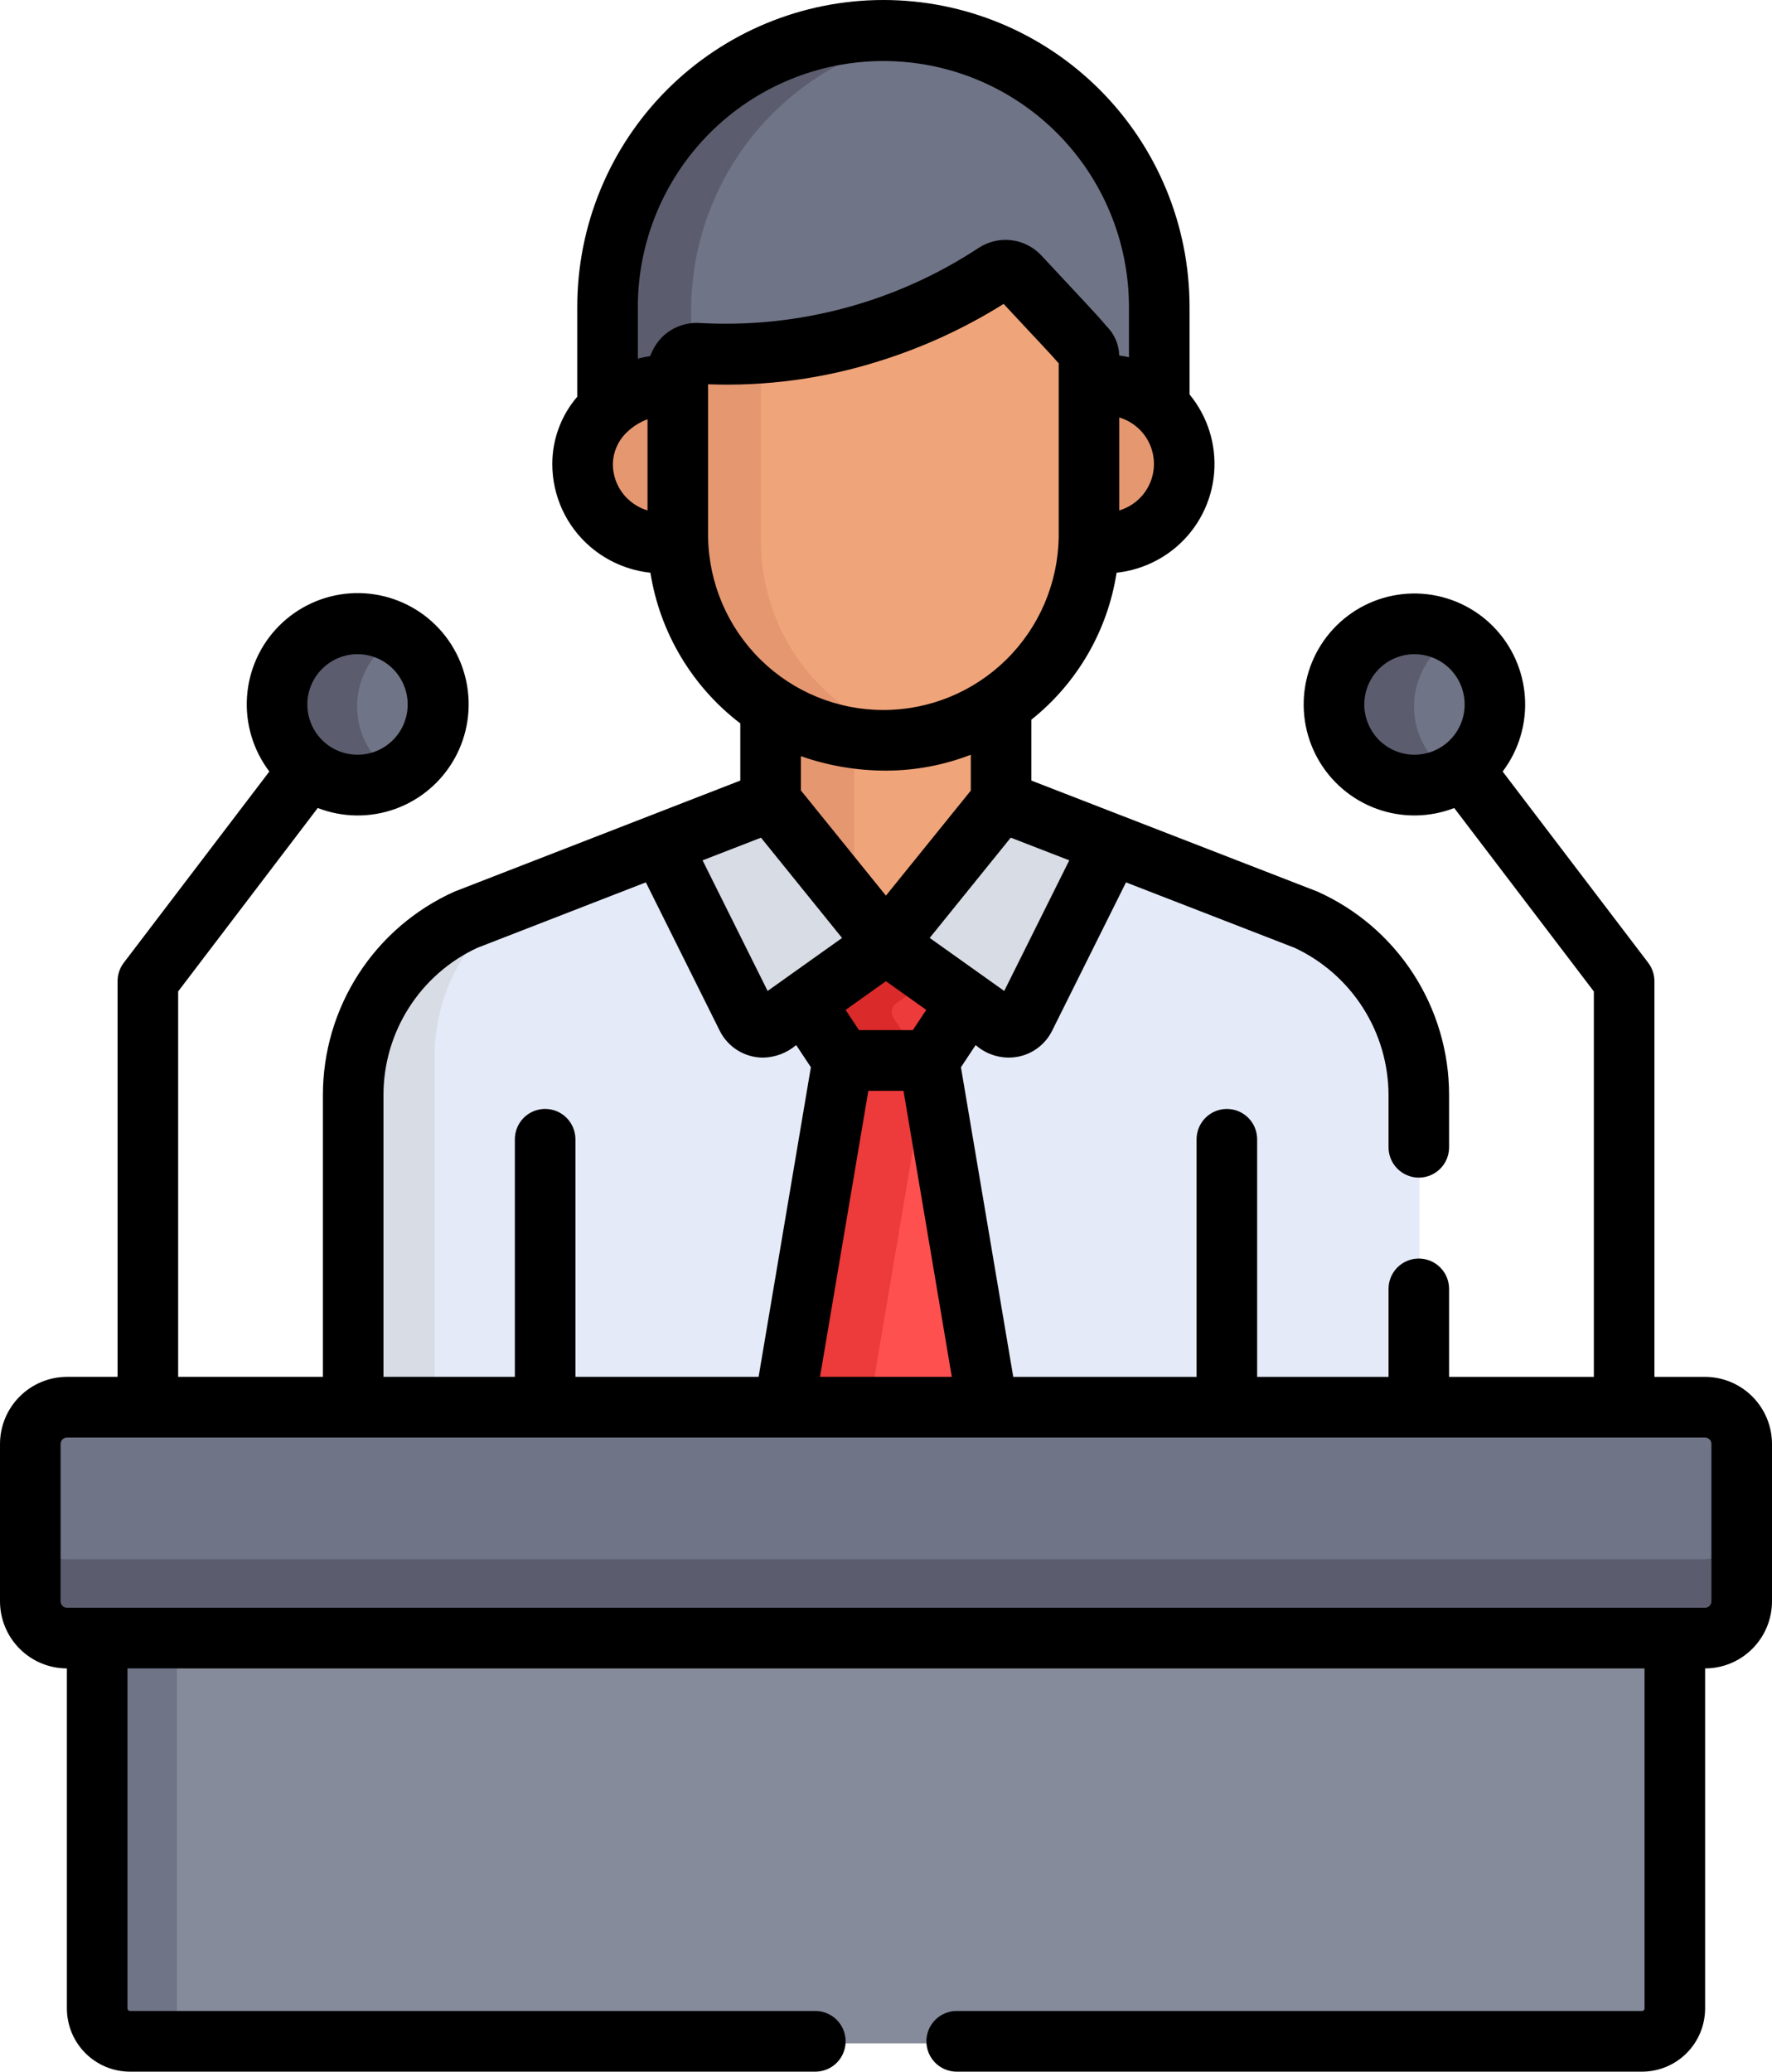 <svg width="71" height="83" viewBox="0 0 71 83" fill="none" xmlns="http://www.w3.org/2000/svg">
<g clip-path="url(#clip0)">
<path d="M35.311 1.297C33.852 1.297 32.407 1.585 31.059 2.144C29.711 2.704 28.487 3.524 27.455 4.558C26.423 5.591 25.605 6.819 25.047 8.169C24.488 9.52 24.201 10.968 24.201 12.43V16.931C24.577 16.58 25.025 16.316 25.514 16.155C26.003 15.995 26.52 15.944 27.031 16.005V15.45C27.031 15.346 27.053 15.243 27.094 15.147C27.136 15.052 27.196 14.966 27.273 14.895C27.349 14.824 27.439 14.769 27.537 14.735C27.635 14.7 27.739 14.686 27.843 14.694C32.074 14.925 36.269 13.796 39.815 11.472C39.964 11.374 40.143 11.332 40.321 11.354C40.498 11.375 40.661 11.459 40.783 11.59C43.609 14.633 43.592 14.516 43.592 14.913V16.002C44.095 15.916 44.612 15.946 45.102 16.09C45.593 16.233 46.044 16.487 46.422 16.831V12.43C46.422 10.968 46.134 9.52 45.576 8.169C45.017 6.819 44.199 5.591 43.167 4.558C42.136 3.524 40.911 2.704 39.563 2.144C38.215 1.585 36.77 1.297 35.311 1.297Z" fill="#707487"/>
<path d="M27.695 12.43C27.695 9.781 28.638 7.218 30.354 5.203C32.07 3.188 34.447 1.852 37.058 1.435C35.471 1.182 33.849 1.277 32.302 1.713C30.755 2.149 29.321 2.917 28.099 3.962C26.877 5.007 25.896 6.305 25.223 7.767C24.549 9.229 24.201 10.82 24.201 12.43V16.931C24.577 16.58 25.025 16.316 25.514 16.155C26.003 15.995 26.52 15.944 27.031 16.005V15.45C27.031 15.265 27.099 15.087 27.221 14.948C27.343 14.81 27.512 14.721 27.695 14.698V12.43H27.695Z" fill="#5B5D6E"/>
<path d="M43.577 15.599V21.721C43.577 21.788 43.574 21.853 43.572 21.919C44.039 22.014 44.521 22.004 44.983 21.889C45.446 21.774 45.877 21.558 46.246 21.256C46.615 20.954 46.912 20.573 47.116 20.142C47.321 19.711 47.427 19.24 47.427 18.762C47.428 18.285 47.322 17.813 47.119 17.382C46.915 16.95 46.618 16.57 46.25 16.267C45.881 15.964 45.45 15.747 44.988 15.632C44.526 15.516 44.044 15.505 43.577 15.599Z" fill="#F0A479"/>
<path d="M46.426 16.44C46.047 16.091 45.593 15.834 45.099 15.688C44.605 15.543 44.084 15.512 43.577 15.599V21.721C43.577 21.788 43.573 21.853 43.572 21.919C44.08 22.008 44.602 21.978 45.097 21.832C45.592 21.686 46.047 21.429 46.426 21.079V16.44L46.426 16.44Z" fill="#E59770"/>
<path d="M27.056 21.729V15.594C26.592 15.529 26.119 15.56 25.668 15.687C25.217 15.814 24.797 16.033 24.434 16.33C24.072 16.628 23.774 16.997 23.561 17.415C23.348 17.833 23.223 18.291 23.195 18.76C23.2 19.237 23.308 19.708 23.514 20.138C23.72 20.569 24.018 20.949 24.387 21.251C24.756 21.553 25.187 21.77 25.649 21.887C26.111 22.004 26.593 22.018 27.06 21.927C27.059 21.861 27.056 21.795 27.056 21.729Z" fill="#F0A479"/>
<path d="M27.056 20.777C26.591 20.208 26.337 19.495 26.339 18.759C26.343 18.053 26.597 17.371 27.056 16.835V15.594C26.592 15.529 26.119 15.56 25.668 15.687C25.217 15.814 24.797 16.033 24.434 16.33C24.072 16.628 23.774 16.997 23.561 17.415C23.348 17.833 23.223 18.291 23.195 18.76C23.2 19.237 23.308 19.708 23.514 20.138C23.72 20.569 24.018 20.949 24.387 21.251C24.756 21.553 25.187 21.77 25.649 21.887C26.111 22.004 26.593 22.018 27.06 21.927C27.059 21.861 27.056 21.795 27.056 21.729V20.777Z" fill="#E59770"/>
<path d="M35.429 29.498C33.781 29.517 32.162 29.058 30.767 28.178V32.739L35.409 38.481L40.052 32.739V28.055C38.693 28.996 37.081 29.499 35.429 29.498Z" fill="#F0A479"/>
<path d="M34.221 29.419C32.993 29.266 31.813 28.843 30.767 28.178V32.739L34.221 37.012V29.419Z" fill="#E59770"/>
<path d="M52.333 37.114L40.052 32.348L35.409 38.09L30.767 32.348L18.498 37.114C17.147 37.734 16.002 38.728 15.197 39.979C14.392 41.23 13.961 42.685 13.955 44.174V64.53C13.955 64.932 14.115 65.318 14.399 65.602C14.683 65.887 15.068 66.047 15.469 66.047H55.362C55.764 66.047 56.148 65.887 56.432 65.602C56.716 65.318 56.876 64.932 56.876 64.53V44.174C56.87 42.685 56.439 41.23 55.634 39.979C54.83 38.728 53.684 37.734 52.333 37.114Z" fill="#E4EAF8"/>
<path d="M17.41 64.53V42.443C17.396 41.282 17.65 40.133 18.152 39.087C18.655 38.04 19.392 37.124 20.307 36.411L18.498 37.114C17.147 37.733 16.002 38.728 15.197 39.979C14.392 41.23 13.961 42.685 13.956 44.174V64.53C13.956 64.932 14.115 65.318 14.399 65.603C14.683 65.887 15.068 66.047 15.469 66.047H18.924C18.522 66.047 18.137 65.887 17.854 65.602C17.57 65.318 17.41 64.932 17.41 64.53Z" fill="#D8DCE5"/>
<path d="M40.783 11.199C40.661 11.068 40.498 10.985 40.321 10.963C40.143 10.941 39.964 10.983 39.815 11.081C36.269 13.405 32.074 14.534 27.843 14.303C27.739 14.296 27.635 14.309 27.537 14.344C27.439 14.379 27.349 14.433 27.273 14.504C27.196 14.575 27.136 14.661 27.094 14.757C27.052 14.852 27.031 14.955 27.031 15.059V21.71C27.062 23.89 27.948 25.97 29.497 27.501C31.047 29.032 33.136 29.89 35.311 29.89C37.487 29.89 39.576 29.032 41.125 27.501C42.675 25.97 43.561 23.89 43.592 21.71V14.522C43.592 14.125 43.609 14.242 40.783 11.199Z" fill="#F0A479"/>
<path d="M30.491 21.71V14.288C29.61 14.36 28.724 14.365 27.842 14.303C27.739 14.295 27.634 14.309 27.537 14.344C27.438 14.379 27.349 14.433 27.272 14.504C27.196 14.575 27.136 14.661 27.094 14.756C27.052 14.852 27.031 14.955 27.031 15.059V21.71C27.063 22.932 27.36 24.133 27.904 25.229C28.447 26.324 29.223 27.287 30.176 28.051C31.129 28.814 32.238 29.36 33.424 29.65C34.609 29.939 35.844 29.966 37.041 29.727C35.195 29.352 33.534 28.349 32.34 26.888C31.147 25.427 30.494 23.598 30.491 21.71Z" fill="#E59770"/>
<path d="M41.015 41.04L44.487 34.069L40.052 32.348L35.409 38.09L39.936 41.311C40.022 41.372 40.12 41.414 40.224 41.434C40.328 41.453 40.435 41.45 40.537 41.425C40.64 41.399 40.736 41.351 40.818 41.285C40.901 41.219 40.968 41.135 41.015 41.04Z" fill="#D8DCE5"/>
<path d="M29.811 41.04L26.339 34.069L30.773 32.348L35.416 38.09L30.89 41.311C30.804 41.372 30.705 41.414 30.602 41.434C30.498 41.453 30.391 41.45 30.288 41.425C30.186 41.399 30.09 41.351 30.007 41.285C29.925 41.219 29.858 41.135 29.811 41.04Z" fill="#D8DCE5"/>
<path d="M40.131 60.415L37.151 42.746H33.674L30.694 60.415C30.678 60.524 30.685 60.636 30.716 60.742C30.746 60.848 30.799 60.947 30.872 61.03L34.985 65.572C35.039 65.632 35.105 65.68 35.179 65.712C35.252 65.745 35.332 65.762 35.413 65.762C35.493 65.762 35.573 65.745 35.646 65.712C35.72 65.68 35.786 65.632 35.84 65.572L39.954 61.03C40.026 60.947 40.079 60.848 40.109 60.742C40.14 60.636 40.147 60.524 40.131 60.415Z" fill="#FF5050"/>
<path d="M34.332 61.03C34.26 60.947 34.207 60.848 34.176 60.742C34.146 60.636 34.138 60.524 34.154 60.415L37.134 42.746H33.674L30.694 60.415C30.678 60.524 30.685 60.636 30.716 60.742C30.746 60.848 30.799 60.947 30.871 61.03L34.985 65.572C35.039 65.632 35.105 65.68 35.179 65.713C35.252 65.745 35.332 65.762 35.413 65.762C35.493 65.762 35.573 65.745 35.646 65.713C35.72 65.68 35.786 65.632 35.84 65.572L37.142 64.134L34.332 61.03Z" fill="#ED3A3A"/>
<path d="M35.416 38.093V38.09L35.413 38.092L35.41 38.09V38.093L32.117 40.437L33.674 42.783H35.41H35.416H37.152L38.708 40.437L35.416 38.093Z" fill="#ED3A3A"/>
<path d="M37.14 39.321L35.416 38.094V38.09L35.413 38.092L35.41 38.09V38.094L32.118 40.437L33.674 42.784H37.129L35.793 40.769C35.734 40.68 35.712 40.572 35.731 40.466C35.751 40.361 35.81 40.268 35.897 40.206L37.14 39.321Z" fill="#DB2A2A"/>
<path d="M14.285 31.535C16.066 31.535 17.509 30.089 17.509 28.305C17.509 26.52 16.066 25.074 14.285 25.074C12.504 25.074 11.061 26.52 11.061 28.305C11.061 30.089 12.504 31.535 14.285 31.535Z" fill="#707487"/>
<path d="M56.636 31.535C58.417 31.535 59.86 30.089 59.86 28.305C59.86 26.52 58.417 25.074 56.636 25.074C54.855 25.074 53.412 26.52 53.412 28.305C53.412 30.089 54.855 31.535 56.636 31.535Z" fill="#707487"/>
<path d="M14.308 28.305C14.309 27.74 14.456 27.186 14.737 26.697C15.018 26.207 15.422 25.801 15.909 25.517C15.419 25.23 14.862 25.077 14.294 25.074C13.727 25.072 13.169 25.219 12.676 25.502C12.184 25.785 11.775 26.193 11.49 26.685C11.206 27.177 11.056 27.736 11.056 28.305C11.056 28.873 11.206 29.432 11.49 29.924C11.775 30.416 12.184 30.824 12.676 31.107C13.169 31.39 13.727 31.538 14.294 31.535C14.862 31.532 15.419 31.38 15.909 31.092C15.422 30.808 15.018 30.402 14.737 29.913C14.456 29.423 14.309 28.869 14.308 28.305Z" fill="#5B5D6E"/>
<path d="M56.659 28.305C56.659 27.74 56.807 27.186 57.087 26.697C57.368 26.207 57.772 25.801 58.259 25.517C57.769 25.23 57.212 25.077 56.645 25.074C56.077 25.072 55.519 25.219 55.027 25.502C54.534 25.785 54.125 26.193 53.841 26.685C53.556 27.177 53.406 27.736 53.406 28.305C53.406 28.873 53.556 29.432 53.841 29.924C54.125 30.416 54.534 30.824 55.027 31.107C55.519 31.39 56.077 31.538 56.645 31.535C57.212 31.532 57.769 31.38 58.259 31.092C57.772 30.808 57.368 30.402 57.087 29.913C56.807 29.423 56.659 28.869 56.659 28.305Z" fill="#5B5D6E"/>
<path d="M3.854 64.575V80.55C3.854 80.899 3.992 81.233 4.238 81.48C4.485 81.727 4.819 81.866 5.167 81.866H65.753C66.102 81.866 66.436 81.727 66.682 81.48C66.928 81.233 67.067 80.899 67.067 80.55V64.575H3.854Z" fill="#868B9B"/>
<path d="M7.089 80.55V64.575H3.854V80.55C3.854 80.899 3.992 81.233 4.238 81.48C4.485 81.727 4.819 81.866 5.167 81.866H8.403C8.23 81.866 8.06 81.832 7.9 81.766C7.741 81.699 7.596 81.602 7.474 81.48C7.352 81.358 7.255 81.213 7.189 81.053C7.123 80.894 7.089 80.722 7.089 80.55Z" fill="#707487"/>
<path d="M68.277 65.71H2.644C2.254 65.71 1.88 65.555 1.604 65.279C1.328 65.003 1.173 64.628 1.173 64.237V57.934C1.173 57.543 1.328 57.168 1.604 56.892C1.88 56.616 2.254 56.461 2.644 56.46H68.277C68.667 56.461 69.041 56.616 69.316 56.892C69.592 57.168 69.747 57.543 69.747 57.934V64.237C69.747 64.628 69.592 65.003 69.316 65.279C69.04 65.555 68.667 65.71 68.277 65.71Z" fill="#707487"/>
<path d="M68.277 62.468H2.644C2.254 62.468 1.88 62.312 1.604 62.036C1.328 61.76 1.173 61.385 1.173 60.995V64.237C1.173 64.628 1.328 65.002 1.604 65.279C1.88 65.555 2.254 65.71 2.644 65.71H68.277C68.667 65.71 69.041 65.555 69.316 65.279C69.592 65.002 69.747 64.628 69.747 64.237V60.995C69.747 61.385 69.592 61.76 69.316 62.036C69.041 62.312 68.667 62.468 68.277 62.468Z" fill="#5B5D6E"/>
<path d="M68.317 55.164H66.289V39.311C66.289 39.044 66.201 38.785 66.04 38.573L60.208 30.911C60.855 30.056 61.171 28.995 61.099 27.925C61.027 26.855 60.571 25.846 59.816 25.086C59.06 24.326 58.056 23.866 56.987 23.789C55.92 23.713 54.86 24.026 54.005 24.671C53.149 25.316 52.555 26.249 52.332 27.299C52.109 28.348 52.273 29.443 52.792 30.381C53.311 31.319 54.152 32.038 55.158 32.404C56.165 32.77 57.269 32.759 58.268 32.373L63.862 39.722V55.164H58.062V51.639C58.062 51.316 57.934 51.007 57.706 50.779C57.479 50.551 57.17 50.423 56.848 50.423C56.527 50.423 56.218 50.551 55.99 50.779C55.763 51.007 55.635 51.316 55.635 51.639V55.164H50.371V45.645C50.371 45.322 50.243 45.013 50.016 44.785C49.788 44.557 49.48 44.429 49.158 44.429C48.836 44.429 48.527 44.557 48.3 44.785C48.072 45.013 47.944 45.322 47.944 45.645V55.164H40.599L38.503 42.759L39.092 41.87C39.334 42.083 39.624 42.235 39.937 42.312C40.249 42.39 40.576 42.391 40.889 42.315C41.161 42.247 41.416 42.121 41.634 41.945C41.853 41.769 42.031 41.548 42.156 41.296L45.116 35.352L51.876 37.975C52.996 38.499 53.944 39.332 54.61 40.376C55.276 41.419 55.631 42.632 55.635 43.87V45.965C55.635 46.287 55.763 46.596 55.991 46.824C56.218 47.052 56.527 47.181 56.849 47.181C57.17 47.181 57.479 47.052 57.707 46.824C57.934 46.596 58.062 46.287 58.062 45.965V43.87C58.062 42.148 57.564 40.461 56.629 39.016C55.694 37.57 54.361 36.426 52.791 35.723L52.768 35.713L41.325 31.273V28.833C43.161 27.37 44.38 25.268 44.739 22.946C45.629 22.849 46.469 22.485 47.148 21.9C48.013 21.153 48.551 20.096 48.647 18.956C48.743 17.816 48.389 16.684 47.662 15.802V12.291C47.662 9.031 46.37 5.905 44.069 3.6C41.769 1.295 38.649 0 35.396 0C32.142 0 29.023 1.295 26.722 3.6C24.422 5.905 23.13 9.031 23.13 12.291V15.893C22.485 16.643 22.13 17.599 22.129 18.588C22.129 19.217 22.264 19.838 22.525 20.41C22.787 20.982 23.169 21.49 23.644 21.9C24.325 22.486 25.168 22.851 26.06 22.946C26.442 25.347 27.732 27.509 29.662 28.983V31.273L18.232 35.713L18.209 35.722C16.639 36.426 15.306 37.569 14.371 39.015C13.436 40.461 12.938 42.147 12.938 43.87V55.163H7.138V39.721L12.731 32.372C13.732 32.76 14.839 32.771 15.848 32.405C16.857 32.038 17.699 31.319 18.22 30.379C18.741 29.439 18.904 28.342 18.681 27.29C18.458 26.239 17.863 25.303 17.006 24.657C16.148 24.011 15.086 23.697 14.016 23.773C12.946 23.85 11.94 24.312 11.182 25.074C10.425 25.835 9.969 26.846 9.897 27.919C9.825 28.991 10.143 30.054 10.792 30.91L4.959 38.573C4.798 38.785 4.711 39.044 4.711 39.31V55.163H2.684C1.972 55.164 1.29 55.447 0.787 55.952C0.284 56.456 0.001 57.139 0 57.852L0 64.156C0.001 64.868 0.283 65.551 0.786 66.055C1.288 66.559 1.969 66.843 2.68 66.844V80.468C2.681 81.139 2.947 81.783 3.421 82.258C3.895 82.732 4.537 82.999 5.207 83H32.669C32.99 83 33.299 82.872 33.527 82.644C33.754 82.416 33.882 82.107 33.882 81.784C33.882 81.462 33.754 81.153 33.527 80.924C33.299 80.697 32.99 80.568 32.669 80.568H5.207C5.18 80.568 5.155 80.558 5.136 80.539C5.117 80.52 5.107 80.495 5.107 80.468V66.845H65.893V80.468C65.893 80.495 65.883 80.52 65.864 80.539C65.845 80.558 65.82 80.568 65.793 80.568H38.331C38.01 80.568 37.701 80.697 37.473 80.924C37.246 81.153 37.118 81.462 37.118 81.784C37.118 82.107 37.246 82.416 37.473 82.644C37.701 82.872 38.01 83 38.331 83H65.793C66.463 82.999 67.105 82.732 67.579 82.258C68.053 81.783 68.319 81.139 68.32 80.468V66.844C69.031 66.843 69.712 66.559 70.214 66.055C70.717 65.551 70.999 64.868 71 64.156V57.852C70.999 57.139 70.716 56.456 70.213 55.952C69.71 55.448 69.028 55.164 68.317 55.164ZM54.664 28.224C54.664 27.825 54.782 27.436 55.003 27.104C55.224 26.773 55.538 26.515 55.906 26.362C56.273 26.21 56.677 26.17 57.067 26.248C57.457 26.325 57.816 26.517 58.097 26.799C58.378 27.081 58.569 27.44 58.647 27.831C58.725 28.221 58.685 28.626 58.533 28.995C58.38 29.363 58.123 29.677 57.792 29.899C57.462 30.12 57.073 30.238 56.675 30.238C56.142 30.238 55.631 30.025 55.254 29.648C54.877 29.27 54.665 28.758 54.664 28.224H54.664ZM14.325 26.209C14.723 26.209 15.111 26.327 15.442 26.548C15.773 26.77 16.03 27.084 16.182 27.453C16.335 27.821 16.374 28.226 16.297 28.617C16.219 29.008 16.028 29.366 15.747 29.648C15.465 29.93 15.107 30.122 14.717 30.2C14.327 30.277 13.923 30.237 13.555 30.085C13.188 29.932 12.874 29.674 12.653 29.343C12.432 29.012 12.314 28.622 12.314 28.224C12.315 27.689 12.527 27.177 12.904 26.8C13.281 26.422 13.792 26.209 14.325 26.209ZM30.757 39.702L28.151 34.469L30.491 33.561L33.739 37.579C32.334 38.579 30.908 39.594 30.757 39.702V39.702ZM32.856 55.163L34.792 43.703H36.201L38.137 55.163H32.856ZM36.576 41.271H34.418L33.881 40.462L35.497 39.311L37.113 40.461L36.576 41.271ZM40.237 39.702C40.229 39.696 39.45 39.142 37.251 37.577C39.339 34.993 39.441 34.867 40.498 33.56L42.843 34.469L40.237 39.702ZM45.565 20.056C45.356 20.236 45.111 20.37 44.847 20.45V16.727C45.181 16.825 45.481 17.012 45.718 17.267C45.955 17.523 46.118 17.837 46.192 18.178C46.266 18.518 46.246 18.872 46.136 19.203C46.025 19.533 45.828 19.828 45.565 20.056V20.056ZM25.556 12.291C25.56 9.678 26.598 7.174 28.443 5.328C30.288 3.482 32.788 2.445 35.396 2.445C38.003 2.445 40.504 3.482 42.349 5.328C44.193 7.174 45.231 9.678 45.235 12.291V14.312C45.107 14.283 44.977 14.26 44.845 14.242C44.834 13.795 44.648 13.37 44.327 13.059C43.953 12.604 43.278 11.907 41.728 10.238C41.412 9.898 40.987 9.68 40.526 9.624C40.066 9.568 39.601 9.677 39.213 9.931C35.912 12.105 32.002 13.16 28.058 12.942C27.788 12.922 27.518 12.958 27.263 13.047C27.008 13.137 26.774 13.278 26.575 13.461C26.34 13.685 26.162 13.96 26.053 14.266C25.886 14.291 25.721 14.325 25.557 14.368V12.291L25.556 12.291ZM24.556 18.588C24.562 18.341 24.618 18.097 24.721 17.873C24.824 17.648 24.972 17.447 25.156 17.282L25.168 17.272C25.394 17.064 25.658 16.903 25.945 16.797V20.451C25.681 20.371 25.436 20.236 25.227 20.056C25.016 19.874 24.847 19.649 24.731 19.395C24.616 19.142 24.556 18.866 24.556 18.588L24.556 18.588ZM28.372 21.523V15.396C30.688 15.483 33.002 15.171 35.213 14.472C36.971 13.925 38.651 13.154 40.213 12.176C40.657 12.654 41.023 13.045 41.325 13.368L41.385 13.431L41.693 13.761C42.025 14.116 42.28 14.393 42.42 14.556V21.523C42.389 23.369 41.636 25.13 40.322 26.425C39.008 27.72 37.239 28.446 35.396 28.446C33.553 28.446 31.784 27.72 30.47 26.425C29.156 25.13 28.402 23.369 28.372 21.523L28.372 21.523ZM35.514 30.875C36.671 30.872 37.819 30.656 38.898 30.238V31.675L35.497 35.883L32.089 31.667V30.295C33.189 30.681 34.347 30.877 35.514 30.875L35.514 30.875ZM15.365 43.87C15.365 42.63 15.719 41.417 16.386 40.372C17.052 39.327 18.002 38.495 19.125 37.974L25.878 35.351L28.838 41.296V41.296C28.999 41.62 29.247 41.892 29.554 42.082C29.861 42.272 30.215 42.373 30.576 42.373C31.062 42.363 31.531 42.186 31.901 41.87L32.49 42.758L30.395 55.163H23.056V45.644C23.056 45.322 22.928 45.012 22.7 44.784C22.473 44.556 22.164 44.428 21.842 44.428C21.52 44.428 21.212 44.556 20.984 44.784C20.757 45.012 20.629 45.322 20.629 45.644V55.163H15.365V43.87ZM68.573 64.156C68.573 64.224 68.546 64.29 68.498 64.338C68.45 64.386 68.384 64.413 68.316 64.413H2.683C2.615 64.413 2.55 64.386 2.502 64.338C2.454 64.29 2.427 64.224 2.427 64.156V57.852C2.427 57.784 2.454 57.719 2.502 57.671C2.55 57.622 2.615 57.595 2.683 57.595H68.317C68.385 57.595 68.45 57.622 68.498 57.671C68.546 57.719 68.573 57.784 68.573 57.852L68.573 64.156Z" fill="black"/>
</g>
<defs>
<clipPath id="clip0">
<rect width="71" height="83" fill="white"/>
</clipPath>
</defs>
</svg>

